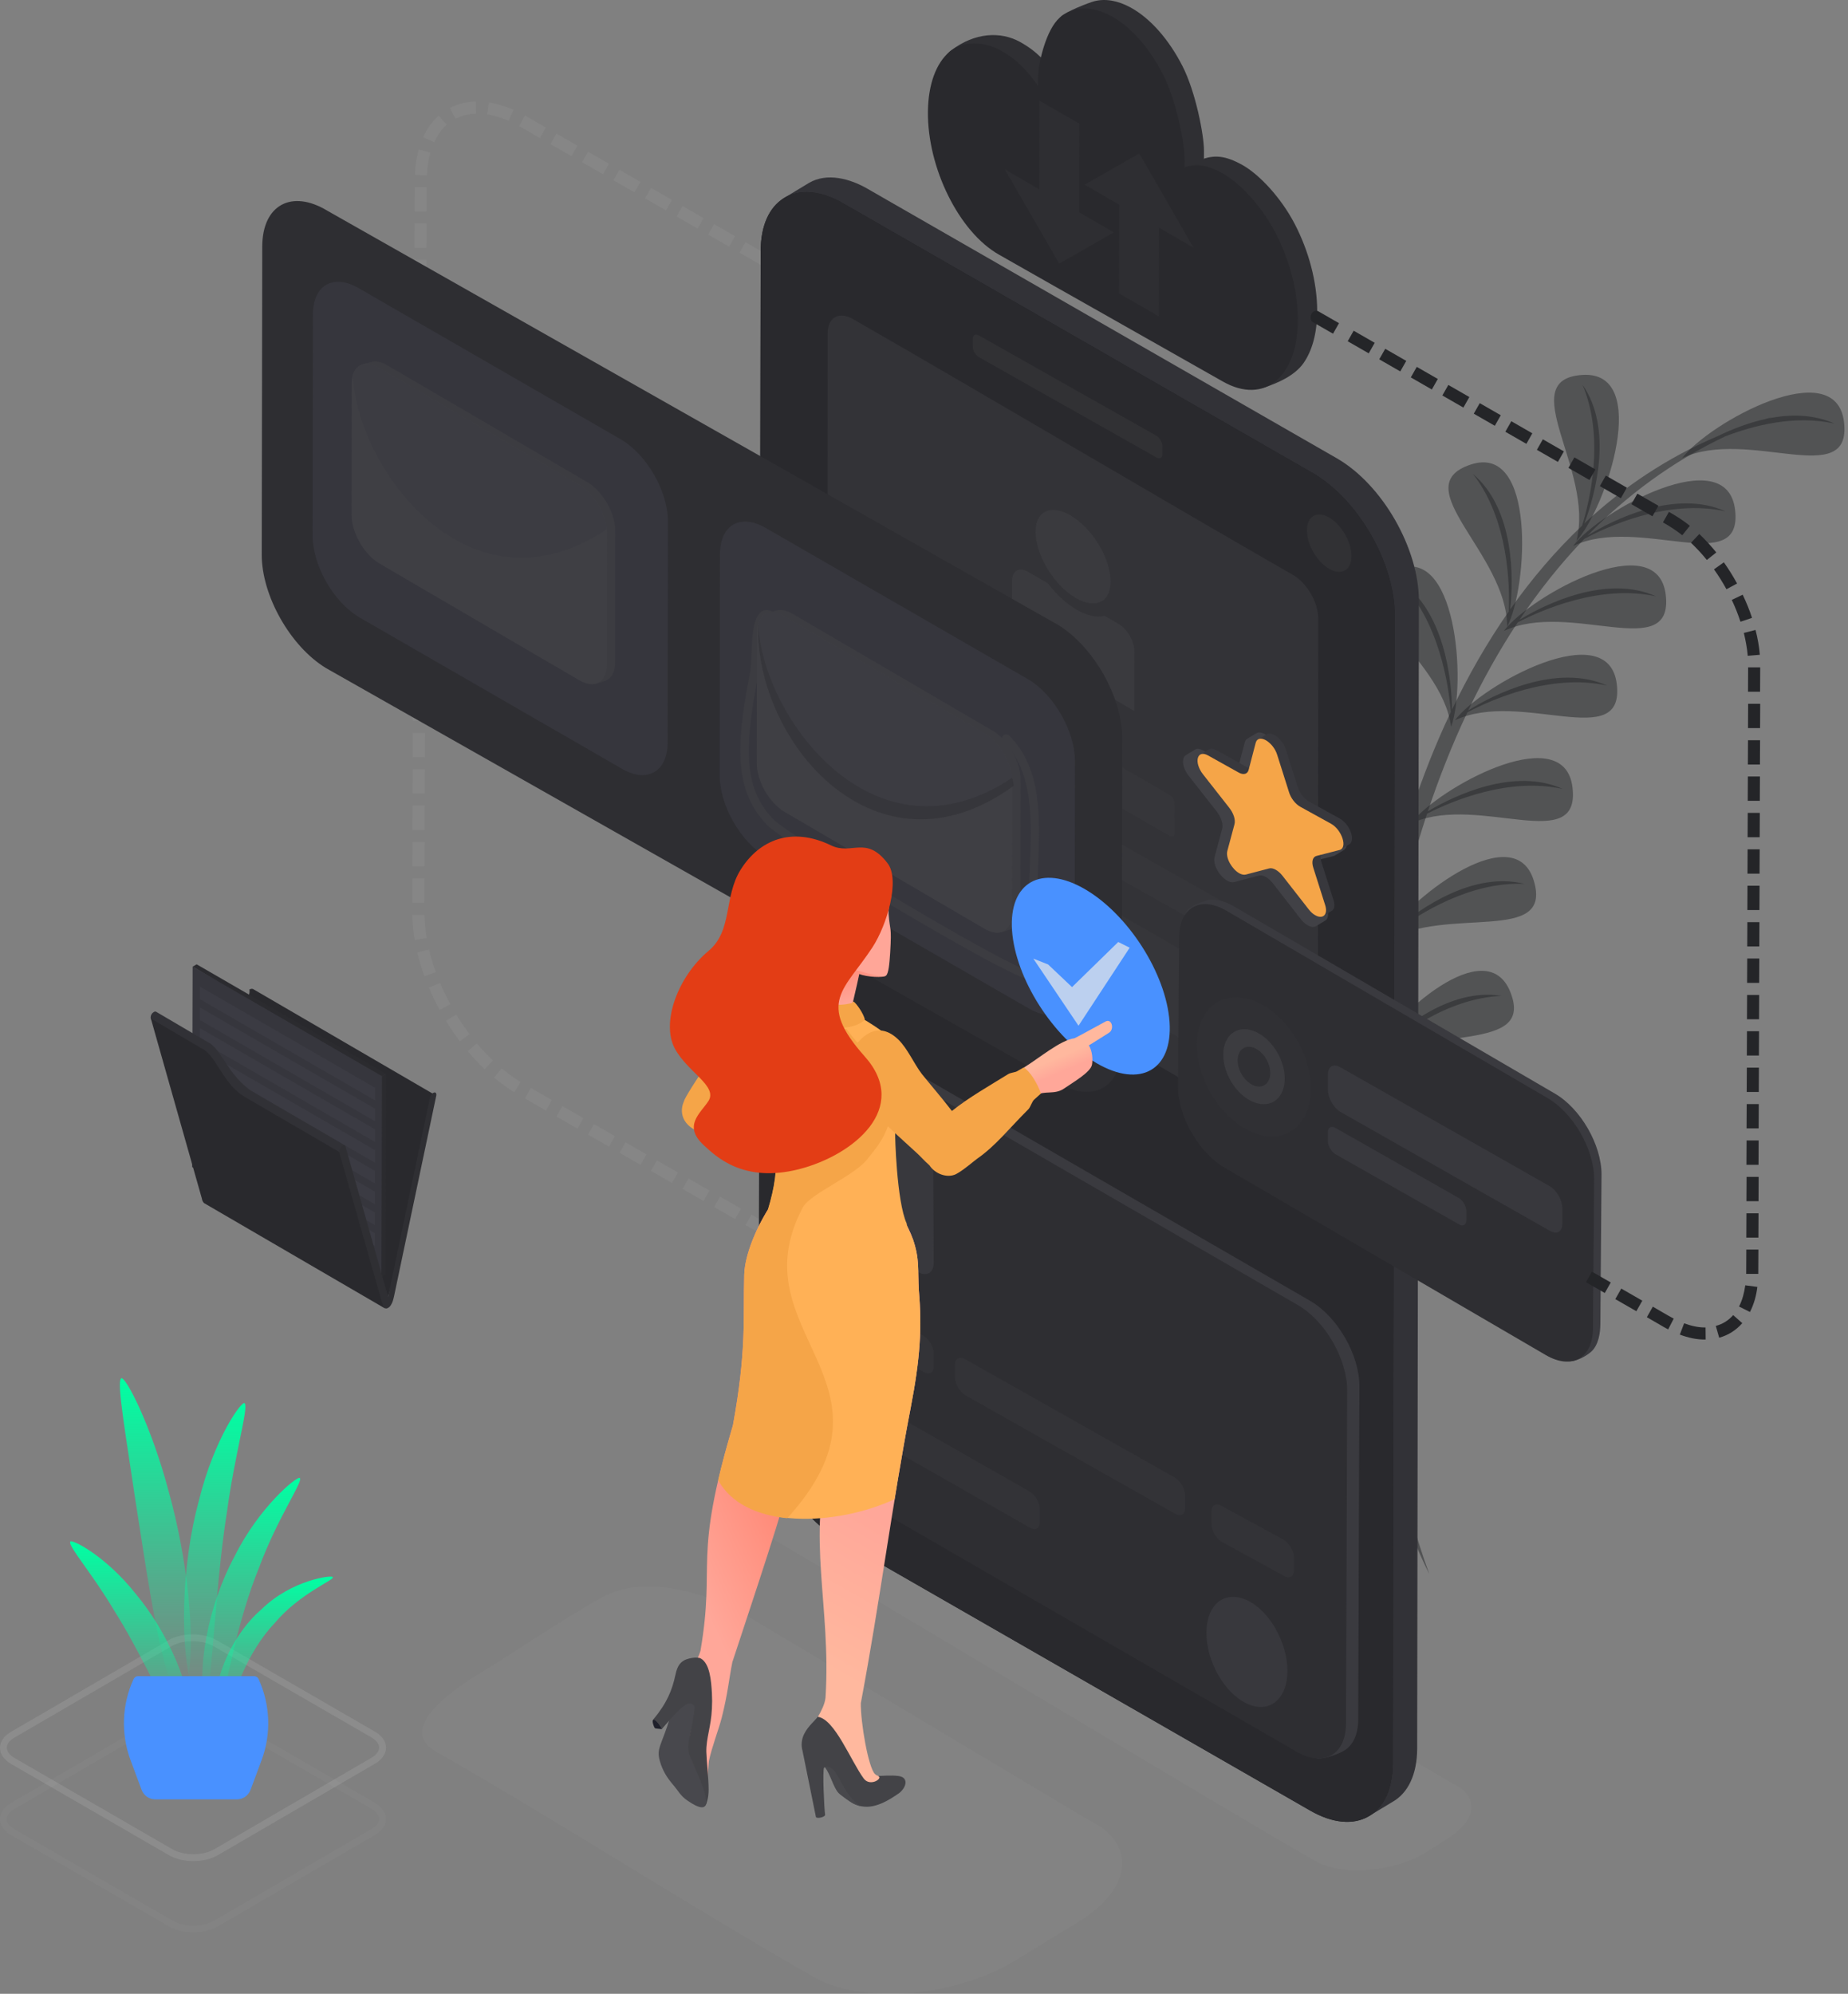 <svg width="521" height="562" viewBox="0 0 521 562" fill="none" xmlns="http://www.w3.org/2000/svg">
<rect x="0" y="0" width="521" height="562" fill="#808080" stroke="none"/>
<path opacity="0.5" fill-rule="evenodd" clip-rule="evenodd" d="M423.967 177.853C431.727 167.7 467.308 148.273 469.614 167.663C471.921 187.09 442.599 169.093 423.967 177.853ZM386.043 302.954C386.08 302.111 386.007 301.158 385.897 300.132C402.113 288.586 432.826 297.163 425.797 279.606C419.025 262.708 393.145 285.837 385.677 298.666C383.371 283.454 369.461 253.984 356.832 266.337C343.507 279.386 374.036 284.004 384.652 300.572C384.542 300.828 384.432 301.085 384.323 301.305C384.506 301.158 384.689 301.012 384.835 300.865C385.311 301.562 385.714 302.258 386.043 302.954ZM390.619 268.279C390.326 267.51 389.96 266.74 389.594 265.97C389.447 266.044 389.338 266.154 389.191 266.227C389.265 266.044 389.374 265.897 389.484 265.714C380.333 248.34 350.389 241.009 364.812 229.206C378.429 218.063 389.667 248.413 390.692 263.808C399.148 251.712 427.152 230.782 432.423 248.266C437.877 266.41 407.934 255.084 390.765 265.237C390.765 266.373 390.729 267.4 390.619 268.279ZM398.013 234.557C398.269 233.751 398.453 232.798 398.636 231.735C417.305 224.001 445.601 241.045 443.331 221.985C441.135 203.365 408.3 220.482 398.782 230.892C400.722 215.827 394.938 182.875 379.381 191.635C362.323 201.202 394.096 214.324 398.013 234.557ZM474.227 129.14C481.987 118.986 517.568 99.56 519.874 118.95C522.181 138.34 492.859 120.379 474.227 129.14ZM444.43 152.488C452.995 142.995 465.588 104.435 446.114 105.681C426.639 106.964 449.628 132.549 444.43 152.488ZM424.919 176.644C430.775 165.281 433.045 124.741 414.559 130.972C396.073 137.167 424.845 156.007 424.919 176.644ZM409.105 204.867C406.433 184.414 375.537 169.349 393.108 160.846C410.679 152.342 413.498 192.845 409.105 204.867ZM410.166 203.035C428.799 194.274 458.12 212.235 455.814 192.845C453.508 173.455 417.927 192.845 410.166 203.035ZM443.514 153.881C462.147 145.121 491.468 163.082 489.162 143.691C486.856 124.301 451.275 143.728 443.514 153.881Z" fill="#242629"/>
<path opacity="0.5" fill-rule="evenodd" clip-rule="evenodd" d="M385.308 284.114C386.297 276.893 387.505 269.635 388.969 262.451C386.223 254.68 379.378 239.322 366.42 231.368C379.964 236.207 386.626 252.554 389.188 261.425C391.421 250.685 394.203 240.055 397.571 229.682C396.4 222.058 392.52 204.574 380.549 194.018C393.618 201.458 397.095 219.932 397.864 228.729C401.049 219.089 404.746 209.669 409.029 200.689C408.443 193.431 405.844 174.957 394.203 163.338C407.272 171.878 409.285 191.672 409.358 200.029C414.007 190.279 419.352 180.969 425.355 172.355C425.684 164.987 425.318 146.514 415.288 133.611C427.112 143.654 426.709 163.411 425.758 171.768C431.798 163.191 438.57 155.237 446.037 148.163C448.27 140.905 452.443 123.275 446.147 108.43C454.823 120.929 449.771 139.439 446.66 147.54C457.605 137.313 470.124 128.919 484.327 122.908C488.098 121.075 492.783 119.206 497.725 118.106C498.347 117.923 499.006 117.74 499.665 117.557C499.336 117.667 498.97 117.813 498.64 117.923C504.753 116.714 511.269 116.75 517.163 119.389C506.071 116.933 494.54 119.866 486.34 123.018C471.259 130.202 458.447 139.806 447.538 150.985C454.676 146.55 472.32 137.753 486.45 144.131C470.087 140.502 452.773 148.603 446.66 151.902C439.851 158.976 433.774 166.673 428.393 174.701C435.788 170.192 453.029 161.835 466.903 168.103C451.199 164.621 434.616 171.952 427.881 175.434C422.61 183.424 417.961 191.782 413.934 200.249C420.926 195.85 438.789 186.797 453.102 193.248C437.069 189.692 420.12 197.39 413.678 200.799C409.322 210.035 405.625 219.456 402.55 228.692C410.2 224.111 427.002 216.23 440.583 222.388C425.428 219.016 409.468 225.723 402.33 229.352C398.633 240.532 395.777 251.528 393.654 261.791C400.5 255.927 415.508 245.517 429.784 249.146C414.41 248.449 399.987 257.649 393.508 262.524C391.897 270.222 390.689 277.516 389.811 284.187C389.262 288.219 388.786 292.324 388.383 296.54C394.643 290.088 408.736 278.322 423.305 280.705C407.894 281.401 394.313 291.848 388.31 297.273C383.844 343.897 387.431 401.298 402.952 443.67C380.659 398.988 380.33 335.173 383.771 297.236C380.33 289.722 372.167 275.06 358.586 268.316C372.46 271.908 380.55 287.523 383.881 296.136C384.357 291.738 384.832 287.706 385.308 284.114Z" fill="#242629"/>
<path opacity="0.05" fill-rule="evenodd" clip-rule="evenodd" d="M227.963 355.556L229.647 352.587L235.577 355.996L233.893 358.965L227.963 355.556ZM230.745 80.062L227.963 78.45L226.279 81.418L229.061 83.031L230.745 80.062ZM224.998 76.763L223.314 79.732L217.384 76.323L219.068 73.355L224.998 76.763ZM216.103 71.668L214.419 74.637L208.489 71.229L210.173 68.26L216.103 71.668ZM207.244 66.573L205.561 69.543L199.63 66.134L201.314 63.165L207.244 66.573ZM198.349 61.478L196.665 64.448L190.735 61.039L192.419 58.07L198.349 61.478ZM189.454 56.347L187.77 59.316L181.84 55.907L183.524 52.938L189.454 56.347ZM180.559 51.252L178.875 54.221L172.945 50.812L174.629 47.843L180.559 51.252ZM171.7 46.157L170.016 49.126L164.086 45.717L165.77 42.748L171.7 46.157ZM162.805 41.062L161.121 44.031L155.191 40.622L156.875 37.653L162.805 41.062ZM153.91 35.967L152.226 38.936C150.249 37.8 148.309 36.664 146.332 35.527L148.016 32.558C148.126 32.632 148.272 32.705 148.419 32.778L153.91 35.967ZM144.795 30.945C142.489 29.956 140.329 29.259 137.84 28.856L137.327 32.228C139.487 32.558 141.39 33.218 143.404 34.061L144.795 30.945ZM134.142 28.6C131.617 28.636 129.091 29.259 126.821 30.432L128.395 33.475C130.226 32.558 132.202 32.082 134.216 32.045L134.142 28.6ZM123.673 32.595C121.806 34.208 120.305 36.444 119.28 38.679L122.392 40.109C123.234 38.313 124.405 36.48 125.943 35.161L123.673 32.595ZM118.036 42.125C117.706 43.481 117.413 44.691 117.23 46.084C117.084 47.147 117.011 48.21 116.974 49.273L120.379 49.419V49.199C120.488 47.11 120.745 45.057 121.33 43.041L118.036 42.125ZM116.901 52.755H120.305L120.269 59.609H116.864L116.901 52.755ZM116.864 62.981H120.269L120.232 69.836H116.828L116.864 62.981ZM116.828 73.245H120.232L120.196 80.099H116.791L116.828 73.245ZM116.791 83.508H120.196L120.159 90.362H116.755L116.791 83.508ZM116.791 93.771H120.196L120.159 100.625H116.755L116.791 93.771ZM116.755 104.034H120.159L120.122 110.889H116.718L116.755 104.034ZM116.718 114.261H120.122L120.086 121.115H116.681L116.718 114.261ZM116.681 124.524H120.086L120.049 131.378H116.645L116.681 124.524ZM116.645 134.787H120.049L120.013 141.642H116.608L116.645 134.787ZM116.608 145.05H120.013L119.976 151.905H116.572L116.608 145.05ZM116.572 155.314H119.976L119.939 162.168H116.535L116.572 155.314ZM116.535 165.54H119.939L119.903 172.395H116.498L116.535 165.54ZM116.498 175.803H119.903L119.866 182.658H116.462L116.498 175.803ZM116.462 186.067H119.866L119.829 192.921H116.425L116.462 186.067ZM116.425 196.33H119.829L119.793 203.184H116.389L116.425 196.33ZM116.389 206.593H119.793L119.756 213.447H116.352L116.389 206.593ZM116.352 216.82H119.756L119.72 223.674H116.315L116.352 216.82ZM116.315 227.083H119.72L119.683 233.937H116.279L116.315 227.083ZM116.315 237.346H119.72L119.683 244.2H116.279L116.315 237.346ZM116.279 247.609H119.683L119.646 254.464H116.242L116.279 247.609ZM116.242 257.909C116.279 260.255 116.535 262.637 116.938 264.983L120.305 264.397C119.939 262.271 119.72 259.998 119.683 257.872L116.242 257.909ZM117.633 268.429C118.182 270.701 118.841 272.974 119.646 275.173L122.868 274C122.099 271.911 121.477 269.785 120.964 267.659L117.633 268.429ZM120.928 278.399C121.806 280.561 122.868 282.651 123.966 284.703L126.968 283.054C125.906 281.111 124.918 279.095 124.076 277.043L120.928 278.399ZM125.723 287.746C126.931 289.725 128.249 291.704 129.64 293.537L132.349 291.484C131.031 289.652 129.786 287.892 128.615 285.986L125.723 287.746ZM131.836 296.286C133.337 298.082 134.948 299.805 136.632 301.418L138.974 298.925C137.364 297.386 135.863 295.773 134.435 294.087L131.836 296.286ZM139.267 303.764C141.098 305.266 143.001 306.659 145.014 307.906L146.771 304.973C144.905 303.837 143.147 302.554 141.427 301.124L139.267 303.764ZM147.979 309.628L149.663 306.659L155.594 310.068L153.91 313.037L147.979 309.628ZM156.875 314.723L158.559 311.754L164.489 315.163L162.805 318.132L156.875 314.723ZM165.77 319.818L167.454 316.849L173.384 320.258L171.7 323.227L165.77 319.818ZM174.665 324.95L176.349 321.981L182.279 325.39L180.595 328.359L174.665 324.95ZM183.524 330.045L185.208 327.076L191.138 330.485L189.454 333.454L183.524 330.045ZM192.419 335.14L194.103 332.171L200.033 335.58L198.349 338.549L192.419 335.14ZM201.314 340.235L202.998 337.266L208.928 340.674L207.244 343.643L201.314 340.235ZM210.173 345.33L211.857 342.361L217.787 345.769L216.103 348.738L210.173 345.33ZM219.068 350.461L220.752 347.492L226.682 350.901L224.998 353.87L219.068 350.461Z" fill="white"/>
<path opacity="0.03" fill-rule="evenodd" clip-rule="evenodd" d="M409.688 502.833L249.505 408.461C243.578 405.646 234.843 403.031 228.994 406.691L214.06 416.064C211.058 417.955 201.192 424.23 207.782 427.931C227.201 438.833 351.276 513.614 371.007 524.677C374.75 526.768 380.209 527.533 385.902 527.05C391.595 526.567 397.522 524.958 402.045 522.102L408.011 518.321C412.222 515.626 414.562 512.729 414.796 509.913C415.03 507.097 413.353 504.523 409.688 502.833Z" fill="white"/>
<path fill-rule="evenodd" clip-rule="evenodd" d="M399.538 492.936C399.502 500.267 396.903 505.398 392.73 507.817L386.104 511.813C363.408 502.136 371.828 387.005 370.437 354.272L377.392 182.51C371.535 172.247 348.986 163.303 354.257 142.374L287.744 111.218C284.779 109.202 207.211 64.227 221.121 55.76C223.464 54.367 225.77 52.937 228.04 51.581C233.165 48.539 239.754 50.408 244.549 53.194L376.879 129.178C389.874 136.656 400.051 154.8 400.014 169.315L399.538 492.936Z" fill="#323237"/>
<path fill-rule="evenodd" clip-rule="evenodd" d="M214.455 70.642C214.492 63.458 216.945 58.363 220.971 55.87C225.218 53.268 231.148 53.524 237.737 57.336L370.067 133.321C382.879 140.725 393.239 158.722 393.202 173.457L392.653 497.078C392.616 511.813 382.184 517.751 369.372 510.347L237.041 434.363C224.229 426.959 213.87 408.961 213.906 394.226L214.455 70.642Z" fill="#202124"/>
<path fill-rule="evenodd" clip-rule="evenodd" d="M214.455 70.642C214.492 63.458 216.945 58.363 220.971 55.87C225.218 53.268 231.148 53.524 237.737 57.336L370.067 133.321C382.879 140.725 393.239 158.722 393.202 173.457L392.653 497.078C392.616 511.813 382.184 517.751 369.372 510.347L237.041 434.363C224.229 426.959 213.87 408.961 213.906 394.226L214.455 70.642Z" fill="#29292D"/>
<path fill-rule="evenodd" clip-rule="evenodd" d="M374.717 160.334C378.195 162.35 381.013 160.737 381.013 156.742C381.013 152.747 378.231 147.908 374.753 145.892C371.276 143.876 368.457 145.489 368.457 149.484C368.421 153.48 371.239 158.318 374.717 160.334Z" fill="#313134"/>
<path fill-rule="evenodd" clip-rule="evenodd" d="M274.234 95.493C274.234 94.394 275.003 93.99 275.955 94.54C289.719 102.311 312.231 115.03 325.995 122.801C326.947 123.351 327.715 124.707 327.715 125.806V127.969C327.715 129.069 326.947 129.472 325.995 128.922C312.231 121.151 289.719 108.432 275.955 100.662C275.003 100.112 274.234 98.756 274.234 97.656V95.493Z" fill="#313134"/>
<path fill-rule="evenodd" clip-rule="evenodd" d="M233.347 93.953C233.347 89.445 236.531 87.649 240.448 89.921C281.849 113.71 323.178 138.305 364.579 162.094C368.496 164.366 371.644 169.828 371.644 174.336L371.534 318.278C371.534 322.786 368.349 324.582 364.432 322.31C323.031 298.521 281.703 273.926 240.338 250.137C236.422 247.865 233.273 242.403 233.273 237.895L233.347 93.953Z" fill="#333337"/>
<path opacity="0.5" fill-rule="evenodd" clip-rule="evenodd" d="M285.327 163.743C285.327 162.35 285.803 161.36 286.572 160.884C287.377 160.371 288.549 160.444 289.793 161.177L295.357 164.366C297.737 167.482 300.555 170.157 303.557 171.88C306.595 173.64 309.304 174.153 311.427 173.603L315.344 175.876C317.833 177.305 319.81 180.787 319.81 183.61L319.773 200.397C308.279 193.69 296.785 186.945 285.254 180.237L285.327 163.743ZM303.337 168.581C309.158 171.954 313.55 169.461 313.074 163.01C312.635 156.559 307.547 148.605 301.727 145.233C295.906 141.86 291.514 144.353 291.99 150.804C292.429 157.255 297.517 165.209 303.337 168.581Z" fill="#424247"/>
<path opacity="0.2" fill-rule="evenodd" clip-rule="evenodd" d="M273.98 193.543C273.98 192.7 274.603 192.333 275.335 192.773C293.491 203.183 311.611 213.629 329.768 224.039C330.5 224.479 331.122 225.506 331.122 226.385L331.159 234.852C331.159 235.695 330.537 236.062 329.804 235.622C311.648 225.212 293.528 214.766 275.371 204.356C274.639 203.916 274.017 202.89 274.017 202.01L273.98 193.543Z" fill="#424247"/>
<path opacity="0.2" fill-rule="evenodd" clip-rule="evenodd" d="M267.645 233.57C267.645 231.701 268.962 230.967 270.573 231.884C291.878 244.126 313.182 256.332 334.487 268.575C336.097 269.528 337.415 271.764 337.415 273.633L337.488 292.034C337.488 293.903 336.171 294.636 334.56 293.72C313.255 281.477 291.951 269.271 270.646 257.029C269.035 256.076 267.718 253.84 267.718 251.97L267.645 233.57Z" fill="#424247"/>
<path opacity="0.2" fill-rule="evenodd" clip-rule="evenodd" d="M241.219 196.951C241.219 196.218 241.731 195.925 242.39 196.292C258.094 205.309 347.046 255.342 362.75 264.359C363.409 264.725 363.922 265.642 363.922 266.375L363.958 273.705C363.958 274.439 363.446 274.732 362.787 274.365C347.083 265.348 258.131 215.315 242.427 206.298C241.768 205.932 241.255 205.015 241.255 204.282L241.219 196.951Z" fill="#424247"/>
<path fill-rule="evenodd" clip-rule="evenodd" d="M224.486 298.925C224.486 296.433 222.546 294.38 223.388 292.767C224.339 291.044 228.183 289.945 229.867 289.432C232.21 288.662 235.175 289.138 238.396 290.971L369.409 366.699C377.059 371.134 383.246 381.874 383.246 390.671L382.916 484.616C382.916 488.941 381.415 491.983 378.963 493.449C377.462 494.366 373.289 495.979 371.239 495.649C369.811 495.392 370.617 493.486 369.006 492.57L237.993 416.842C230.343 412.407 224.156 401.667 224.156 392.87L224.486 298.925Z" fill="#3A3A3F"/>
<path fill-rule="evenodd" clip-rule="evenodd" d="M221.044 300.135C221.081 291.338 227.304 287.782 234.954 292.181L365.967 367.909C373.618 372.344 379.804 383.084 379.804 391.881L379.475 485.826C379.438 494.623 373.215 498.178 365.564 493.78L234.552 418.052C226.901 413.617 220.715 402.877 220.715 394.08L221.044 300.135Z" fill="#2E2E32"/>
<path fill-rule="evenodd" clip-rule="evenodd" d="M229.027 308.566C229.027 305.744 231.041 304.607 233.457 306.037L258.678 320.515C261.131 321.945 263.107 325.354 263.107 328.176L263.217 355.997C263.217 358.819 261.204 359.955 258.788 358.526L233.566 344.047C231.114 342.618 229.137 339.209 229.137 336.387L229.027 308.566Z" fill="#38383D"/>
<path opacity="0.5" fill-rule="evenodd" clip-rule="evenodd" d="M341.547 426.042C341.547 424.246 342.828 423.513 344.402 424.466L361.936 434.033C363.51 434.986 364.792 437.185 364.792 439.018V442.61C364.792 444.406 363.51 445.139 361.936 444.186L344.402 434.583C342.828 433.63 341.547 431.43 341.547 429.598V426.042Z" fill="#38383D"/>
<path opacity="0.5" fill-rule="evenodd" clip-rule="evenodd" d="M229.027 388.729C229.027 386.933 230.308 386.2 231.883 387.153L290.306 420.435C291.88 421.388 293.161 423.587 293.161 425.42V429.012C293.161 430.808 291.88 431.541 290.306 430.588L231.883 397.306C230.308 396.353 229.027 394.154 229.027 392.321V388.729Z" fill="#38383D"/>
<path opacity="0.5" fill-rule="evenodd" clip-rule="evenodd" d="M229.027 361.862C229.027 360.066 230.308 359.332 231.883 360.286L260.398 376.56C261.973 377.513 263.254 379.712 263.254 381.545V385.137C263.254 386.933 261.973 387.666 260.398 386.713L231.883 370.439C230.308 369.486 229.027 367.286 229.027 365.454V361.862Z" fill="#38383D"/>
<path opacity="0.5" fill-rule="evenodd" clip-rule="evenodd" d="M269.254 384.697C269.254 382.901 270.535 382.167 272.109 383.12L331.264 416.513C332.838 417.466 334.119 419.665 334.119 421.498V425.09C334.119 426.886 332.838 427.619 331.264 426.666L272.109 393.274C270.535 392.321 269.254 390.121 269.254 388.289V384.697Z" fill="#38383D"/>
<path fill-rule="evenodd" clip-rule="evenodd" d="M350.262 479.521C344.003 475.709 339.5 466.399 340.196 458.701C340.891 451.041 346.529 447.925 352.825 451.737C359.084 455.549 363.587 464.896 362.892 472.557C362.159 480.217 356.522 483.333 350.262 479.521Z" fill="#38383D"/>
<path fill-rule="evenodd" clip-rule="evenodd" d="M334.522 262.969C334.522 260.037 333.497 258.241 334.741 256.628C335.547 255.601 338.329 254.392 339.5 253.989C341.77 253.219 344.662 253.622 347.773 255.418L438.336 308.237C445.621 312.452 451.514 322.679 451.514 331.073L451.185 373.188C451.185 375.791 450.636 379.126 448.659 380.959C447.231 382.242 444.742 383.562 442.912 383.708C441.008 383.855 440.276 382.095 437.97 380.776L347.407 327.957C340.123 323.742 334.229 313.515 334.229 305.121L334.522 262.969Z" fill="#3A3A3F"/>
<path fill-rule="evenodd" clip-rule="evenodd" d="M332.435 264.215C332.472 255.821 338.402 252.449 345.686 256.664L436.249 309.483C443.534 313.698 449.427 323.925 449.427 332.319L449.098 374.435C449.061 382.828 443.131 386.201 435.847 381.985L345.284 329.167C337.999 324.951 332.105 314.725 332.105 306.331L332.435 264.215Z" fill="#2E2E32"/>
<path opacity="0.2" fill-rule="evenodd" clip-rule="evenodd" d="M351.874 281.553C360.696 283.898 368.602 294.345 369.518 304.938C370.433 315.495 364.027 322.202 355.168 319.856C346.346 317.511 338.439 307.064 337.524 296.471C336.609 285.878 343.051 279.207 351.874 281.553Z" fill="#38383D"/>
<path fill-rule="evenodd" clip-rule="evenodd" d="M352.641 290.35C357.4 291.596 361.646 297.241 362.159 302.959C362.635 308.677 359.194 312.269 354.435 310.986C349.676 309.74 345.43 304.095 344.917 298.377C344.405 292.695 347.882 289.103 352.641 290.35ZM353.044 295.188C350.518 294.528 348.688 296.434 348.944 299.44C349.2 302.482 351.47 305.451 353.996 306.148C356.521 306.807 358.352 304.901 358.095 301.896C357.839 298.853 355.57 295.884 353.044 295.188Z" fill="#3C3C40"/>
<path fill-rule="evenodd" clip-rule="evenodd" d="M374.383 302.813C374.383 300.577 375.957 299.697 377.934 300.87L436.942 334.372C438.883 335.545 440.456 338.294 440.456 340.53V344.965C440.456 347.201 438.882 348.081 436.906 346.908L377.897 313.406C375.957 312.233 374.383 309.484 374.383 307.248V302.813Z" fill="#38383D"/>
<path fill-rule="evenodd" clip-rule="evenodd" d="M374.383 319.086C374.383 317.766 375.335 317.253 376.469 317.913L411.318 337.706C412.453 338.403 413.405 340.016 413.405 341.335V343.938C413.405 345.257 412.453 345.77 411.318 345.111L376.469 325.317C375.335 324.621 374.383 323.008 374.383 321.688V319.086Z" fill="#38383D"/>
<path fill-rule="evenodd" clip-rule="evenodd" d="M73.936 69.397C74.009 57.777 82.209 53.306 92.275 59.39L298.22 176.097C308.286 182.182 316.413 196.514 316.376 208.133L316.267 295.041C316.193 306.66 307.994 311.132 297.89 305.047L91.946 188.34C81.879 182.255 73.753 167.887 73.789 156.304L73.936 69.397Z" fill="#2E2E32"/>
<path fill-rule="evenodd" clip-rule="evenodd" d="M202.972 156.157C203.008 147.837 208.902 144.611 216.15 148.973L290.021 191.565C297.232 195.927 303.089 206.227 303.052 214.547L302.979 276.933C302.943 285.254 297.012 288.479 289.801 284.117L215.93 241.525C208.682 237.163 202.862 226.863 202.899 218.543L202.972 156.157Z" fill="#36363D"/>
<path fill-rule="evenodd" clip-rule="evenodd" d="M88.214 88.567C88.251 80.247 94.144 77.021 101.392 81.383L175.263 123.975C182.474 128.337 188.331 138.637 188.295 146.958L188.221 209.343C188.185 217.664 182.255 220.889 175.043 216.527L101.173 173.935C93.925 169.573 88.104 159.273 88.141 150.953L88.214 88.567Z" fill="#36363D"/>
<path fill-rule="evenodd" clip-rule="evenodd" d="M101.535 107.335C101.535 105.502 99.997 104.732 100.656 103.706C101.388 102.57 103.768 102.35 104.354 102.13C105.708 101.653 107.465 101.91 109.332 103.046L165.742 135.998C170.024 138.601 173.502 144.722 173.465 149.67L173.429 186.728C173.429 189.147 172.587 190.833 171.196 191.64C170.464 192.08 167.718 192.959 166.73 192.849C165.815 192.739 166.657 191.64 165.595 191.017L109.185 158.064C104.903 155.462 101.425 149.341 101.462 144.392L101.535 107.335Z" fill="#3C3C41"/>
<path fill-rule="evenodd" clip-rule="evenodd" d="M99.154 108.031C99.191 103.082 102.668 101.176 106.988 103.742L163.397 136.694C167.68 139.297 171.158 145.418 171.121 150.366L171.085 187.424C171.048 192.372 167.534 194.278 163.251 191.712L106.841 158.76C102.558 156.158 99.081 150.036 99.118 145.088L99.154 108.031Z" fill="#3F3F44"/>
<path fill-rule="evenodd" clip-rule="evenodd" d="M99.449 105.759C100.401 102.57 103.403 101.617 106.953 103.743L163.363 136.695C167.316 139.078 170.574 144.466 171.05 149.194C132.468 175.035 100.73 132.443 99.449 105.759Z" fill="#3C3C42"/>
<path fill-rule="evenodd" clip-rule="evenodd" d="M217.683 172.321C218.269 172.578 218.525 173.238 218.306 173.824C218.049 174.41 217.391 174.667 216.805 174.447C216.183 174.191 215.743 174.557 215.451 175.254C214.609 177.196 214.462 180.935 214.279 184.344C214.169 186.653 214.059 188.779 213.767 190.282C211.643 201.095 210.692 209.159 211.277 215.61C211.863 221.914 213.95 226.643 217.94 230.858C220.319 233.387 238.073 244.604 255.607 254.977C271.201 264.214 286.502 272.754 290.566 273.89C292.945 274.55 294.995 274.697 296.313 274.367C296.789 274.257 297.118 274.074 297.301 273.817C297.448 273.634 297.484 273.377 297.374 273.011C297.155 272.094 296.349 270.811 294.702 269.162C289.541 263.957 289.943 254.354 290.346 243.76C290.859 231.298 291.444 217.443 282.842 208.976C282.403 208.536 282.366 207.803 282.842 207.326C283.281 206.886 284.013 206.85 284.489 207.326C293.824 216.526 293.201 230.931 292.689 243.87C292.286 253.95 291.884 263.077 296.349 267.549C298.29 269.528 299.315 271.178 299.607 272.534C299.827 273.597 299.644 274.513 299.132 275.21C298.619 275.87 297.85 276.346 296.899 276.603C295.178 277.079 292.689 276.896 289.907 276.126C285.624 274.917 270.103 266.303 254.362 256.993C236.682 246.51 218.708 235.147 216.183 232.471C211.827 227.852 209.557 222.684 208.898 215.83C208.276 209.122 209.228 200.838 211.424 189.842C211.68 188.486 211.79 186.433 211.863 184.27C212.009 180.678 212.193 176.72 213.218 174.374C214.133 172.321 215.487 171.405 217.683 172.321Z" fill="#3C3C41"/>
<path fill-rule="evenodd" clip-rule="evenodd" d="M215.785 177.38C215.785 175.547 214.247 174.777 214.906 173.751C215.638 172.615 218.018 172.395 218.604 172.175C219.958 171.698 221.715 171.955 223.582 173.091L279.992 206.043C284.274 208.646 287.752 214.767 287.715 219.715L287.679 256.773C287.679 259.192 286.837 260.878 285.446 261.685C284.714 262.124 281.968 263.004 280.98 262.894C280.065 262.784 280.907 261.685 279.845 261.061L223.435 228.109C219.153 225.507 215.675 219.386 215.712 214.437L215.785 177.38Z" fill="#3C3C41"/>
<path fill-rule="evenodd" clip-rule="evenodd" d="M213.404 178.075C213.441 173.127 216.918 171.221 221.238 173.787L277.647 206.739C281.93 209.342 285.408 215.463 285.371 220.411L285.335 257.469C285.298 262.417 281.784 264.323 277.501 261.757L221.091 228.805C216.808 226.203 213.331 220.081 213.367 215.133L213.404 178.075Z" fill="#3F3F44"/>
<path opacity="0.5" fill-rule="evenodd" clip-rule="evenodd" d="M213.735 176.317C214.687 172.615 217.689 171.515 221.24 174.008L277.649 212.165C281.603 214.914 285.3 216.05 285.776 221.512C247.157 249.589 212.967 209.233 213.735 176.317Z" fill="#2E2E32"/>
<path fill-rule="evenodd" clip-rule="evenodd" d="M213.734 175.804C214.686 172.615 217.688 171.662 221.239 173.788L277.648 206.74C281.602 209.123 284.86 214.511 285.336 219.239C246.753 245.08 214.979 202.488 213.734 175.804Z" fill="#3C3C42"/>
<path fill-rule="evenodd" clip-rule="evenodd" d="M309.225 299.718C296.962 292.607 286.273 275.856 285.322 262.294C284.37 248.732 293.558 243.491 305.821 250.602C318.084 257.712 328.773 274.463 329.725 288.026C330.676 301.588 321.488 306.829 309.225 299.718Z" fill="#4991FF"/>
<path fill-rule="evenodd" clip-rule="evenodd" d="M315.264 265.52L318.486 267.132L304.063 289.125L291.324 270.211L295.497 271.861L302.233 278.239L315.264 265.52Z" fill="#BCD0EF"/>
<path opacity="0.03" fill-rule="evenodd" clip-rule="evenodd" d="M306.971 513.058L207.321 453.518C196.464 448.297 180.89 444.16 169.839 450.196C159.758 455.688 143.15 466.945 135.782 471.353C130.225 474.676 110.838 486.883 122.922 493.732C158.401 514.008 193.492 536.725 229.552 557.34C236.337 561.205 246.354 562.63 256.823 561.748C267.227 560.866 277.955 557.679 286.356 552.525C292.366 548.864 298.247 545.269 303.998 541.743C311.818 536.996 315.954 531.3 316.341 526.078C316.729 520.925 313.627 516.246 306.971 513.058Z" fill="white"/>
<path fill-rule="evenodd" clip-rule="evenodd" d="M197.484 465.318C197.202 466.246 196.839 467.093 196.436 467.86C195.711 468.667 194.784 469.151 194.341 470.079C192.003 475.042 191.52 479.803 193.132 505.265L199.096 505.386L199.861 496.387C200.587 492.756 202.642 487.43 203.488 484.121C205.261 477.06 205.463 473.468 206.51 468.303L206.551 468.263C213.079 448.33 219.849 428.679 225.249 408.585L243.866 354.515L244.47 340.029C244.551 337.689 243.302 335.953 242.577 334.138C232.986 336.962 227.626 340.029 217.31 339.666C214.207 344.266 209.976 352.86 209.815 359.397C209.492 372.067 210.5 380.541 206.631 401.725C195.187 440.381 201.836 439.735 197.484 465.318Z" fill="url(#paint0_linear_12388_57476)"/>
<path fill-rule="evenodd" clip-rule="evenodd" d="M186.642 487.389C185.997 487.309 184.748 487.268 184.627 487.107C184.305 486.744 183.741 485.09 184.144 484.767C184.909 484.243 186.441 486.865 186.642 487.389Z" fill="#1F202B"/>
<path fill-rule="evenodd" clip-rule="evenodd" d="M189.949 477.181C190.674 479.44 189.666 481.66 188.941 484C186.443 492.231 184.992 492.716 186.04 496.428C186.765 499.01 188.054 501.109 189.666 502.965C191.278 504.821 191.762 506.152 193.857 507.565C197 509.744 199.781 510.752 199.096 506.395C198.854 504.861 198.411 503.126 198.088 502.359C195.872 497.195 193.293 494.935 194.704 488.519C195.751 483.758 197.403 480.61 195.268 477.382L189.949 477.181Z" fill="#48484D"/>
<path fill-rule="evenodd" clip-rule="evenodd" d="M190.431 472.057C189.504 476.374 188.094 479.965 184.145 484.727C184.628 484.606 185.917 485.897 186.603 487.35C191.761 481.418 194.259 478.513 195.871 481.095C195.71 483.234 194.944 487.108 194.259 490.134C194.058 491.143 193.816 493.322 194.42 494.855C196.435 499.737 200.142 506.839 198.732 509.139C199.216 508.534 199.78 506.799 199.78 504.499C199.78 501.15 199.216 496.59 199.135 493.806C199.054 490.013 200.465 486.744 200.707 481.62C200.787 480.167 200.787 478.755 200.707 477.302C200.505 473.671 200.102 468.829 197.523 467.457C196.596 466.973 194.259 467.336 193.01 467.941C191.317 468.788 190.793 470.402 190.431 472.057Z" fill="#434347"/>
<path fill-rule="evenodd" clip-rule="evenodd" d="M232.742 478.512C232.298 482.346 228.793 486.018 228.349 488.519C227.302 494.572 231.694 491.425 236.61 499.172C238.585 499.172 242.937 506.314 248.861 506.677C250.231 506.758 252.649 503.49 249.949 501.149C248.74 500.463 247.692 500.988 246.725 500.1C244.791 498.405 242.574 485.17 242.695 480.046C248.055 451.639 251.44 424.523 256.759 396.722C259.459 382.76 259.943 374.125 259.056 363.836C258.693 357.945 259.338 355.04 257.404 349.35C256.638 347.131 255.631 345.275 254.583 343.459C245.435 346.284 238.625 349.068 228.269 348.705C225.891 353.305 223.836 359.478 224.682 365.975C226.375 378.645 232.702 387.885 234.112 409.594C227.302 433.481 234.354 452.567 232.742 478.391C232.701 478.432 232.701 478.472 232.742 478.512Z" fill="url(#paint1_linear_12388_57476)"/>
<path fill-rule="evenodd" clip-rule="evenodd" d="M252.205 422.586C253.615 413.992 255.066 405.397 256.758 396.762C259.458 382.801 259.942 374.166 259.055 363.876C258.693 357.985 259.338 355.08 257.403 349.39C257.121 348.624 255.469 345.355 255.63 344.911C252.729 338.536 252.326 319.733 252.366 319.571C253.736 309.605 259.136 306.094 256.235 297.58C254.099 294.635 248.336 289.954 242.332 286.645C233.91 282.005 224.48 279.1 219.403 278.535C208.684 277.324 208.684 294.998 212.391 303.31C219.806 319.894 220.37 328.368 216.542 340.998C213.56 345.799 210.014 353.506 209.893 359.438C209.57 372.108 210.578 380.581 206.709 401.766C204.936 407.778 203.566 412.822 202.559 417.179C210.336 431.383 235.965 430.132 252.205 422.586Z" fill="#FFB156"/>
<path fill-rule="evenodd" clip-rule="evenodd" d="M230.523 483.918C235.318 484.523 239.791 496.225 243.499 501.309C245.312 503.77 249.1 501.228 247.569 500.583C248.375 500.623 251.276 500.3 253.412 500.623C256.434 501.107 255.346 504.134 253.331 505.546C248.778 508.693 244.748 510.469 240.638 508.37C239.953 508.007 239.026 507.362 238.099 506.676C237.454 506.192 236.729 505.667 236.406 505.304C235.077 503.69 234.553 501.107 233.344 498.928C232.941 498.202 232.618 498.041 232.336 498.242C231.853 498.928 232.336 509.46 232.619 511.598C232.498 512.204 230.443 512.688 230.04 512.204L226.252 493.521C225.808 491.988 225.969 490.213 226.735 488.72C227.823 486.5 229.999 484.806 230.523 483.918Z" fill="#434347"/>
<path fill-rule="evenodd" clip-rule="evenodd" d="M243.011 509.177C242.205 509.056 241.399 508.774 240.553 508.37C239.868 508.007 238.941 507.362 238.014 506.676C237.37 506.192 236.644 505.667 236.322 505.304C234.871 503.569 234.186 500.341 232.574 498.121C233.098 497.799 234.509 497.839 235.919 500.139C238.014 504.013 239.465 506.877 242.246 508.774C242.528 508.935 242.769 509.056 243.011 509.177Z" fill="#48484C"/>
<path fill-rule="evenodd" clip-rule="evenodd" d="M209.253 308.475L227.507 312.631C231.175 314.285 228.394 322.073 224.767 322.96L199.259 319.652C192.771 318.28 191.321 314.003 192.731 310.653C192.771 310.573 192.812 310.532 192.812 310.452C193.255 308.394 206.231 289.671 208.125 287.169C210.744 283.659 213.444 281.359 214.572 280.713C216.789 279.382 219.69 279.745 221.624 280.915C224.244 282.529 225.13 285.192 224.123 287.654C222.269 292.133 215.177 300.929 209.253 308.475Z" fill="#F5A548"/>
<path fill-rule="evenodd" clip-rule="evenodd" d="M288.637 300.927C292.989 298.264 298.913 293.18 302.942 292.655C305.481 291.364 309.269 289.226 311.687 287.934C313.46 287.006 314.226 290.073 312.694 291.082C311.203 292.05 307.173 294.552 307.173 294.552C307.093 294.592 307.053 294.592 306.972 294.633C307.939 296.247 308.141 298.547 307.859 300.12C307.456 302.219 302.781 304.922 299.88 306.899C297.301 308.634 294.157 307.343 292.425 308.715C289.483 307.303 288.999 303.792 288.637 300.927Z" fill="url(#paint2_linear_12388_57476)"/>
<path fill-rule="evenodd" clip-rule="evenodd" d="M268.368 313.154C273.244 309.24 279.288 305.851 284.205 302.784C285.011 302.3 286.179 302.3 286.784 301.937C287.549 301.493 288.194 301.13 288.597 300.888C290.33 301.856 292.506 305.407 293.473 308.231C292.828 308.796 292.184 309.402 291.499 310.007C290.975 310.491 290.451 312.145 289.967 312.63C284.487 318.077 280.779 322.919 275.46 326.631C274.694 327.156 271.511 329.94 269.537 330.949C267.119 332.159 263.653 330.949 262.041 328.487C260.631 327.236 259.382 325.824 258.576 325.098C254.949 321.708 245.963 314.001 241.046 307.384C237.419 302.542 238.024 299.879 239.434 297.337C242.739 291.445 247.736 287.693 253.256 293.019C255.876 295.561 257.649 299.798 259.906 302.744C262.485 305.972 265.628 309.563 268.368 313.154Z" fill="#F5A548"/>
<path fill-rule="evenodd" clip-rule="evenodd" d="M219.325 278.534C215.98 278.171 213.683 279.623 212.192 282.085C212.152 282.165 212.071 282.286 212.031 282.407L211.95 282.569L211.829 282.811L211.789 282.892C211.749 283.013 211.668 283.093 211.628 283.214L211.587 283.336L211.467 283.618L211.426 283.699C211.386 283.82 211.346 283.941 211.265 284.062L211.225 284.183L211.104 284.465L211.064 284.546C211.023 284.667 210.983 284.788 210.943 284.95L210.903 285.03L210.822 285.353L210.782 285.434C210.741 285.555 210.701 285.716 210.661 285.878C210.62 285.999 210.58 286.16 210.58 286.281L210.54 286.402C210.5 286.523 210.5 286.644 210.459 286.806V286.846C210.419 286.967 210.419 287.129 210.379 287.29L210.338 287.411L210.298 287.814V287.855L210.258 288.299V288.46L210.217 288.783V288.904L210.177 289.348V289.428L210.137 289.792V289.953L210.097 290.397V290.518V290.921V291.002V291.446V291.607V292.051V292.092C210.097 292.414 210.097 292.778 210.137 293.1V293.181L210.177 293.625V293.746L210.217 294.23V294.271L210.258 294.714V294.835L210.298 295.279V295.4L210.338 295.804V295.844L210.419 296.328V296.409L210.5 296.813V296.893L210.58 297.337V297.418L210.661 297.821V297.902C210.701 298.225 210.782 298.507 210.862 298.79L210.903 298.911L210.983 299.314V299.355L211.104 299.799V299.839C211.185 300.121 211.265 300.444 211.346 300.727L211.386 300.848L211.467 301.171L211.507 301.292L211.628 301.655L211.668 301.735L211.789 302.058L211.829 302.139C211.87 302.26 211.91 302.381 211.99 302.542V302.583L212.111 302.906L212.152 302.986L212.313 303.349C219.728 319.934 220.292 328.407 216.464 341.037C213.482 345.839 209.935 353.546 209.814 359.477C209.492 372.147 210.5 380.621 206.631 401.805C204.858 407.817 203.488 412.861 202.48 417.219C206.067 423.796 213.441 427.064 221.944 427.952C256.922 389.458 207.558 375.658 226.336 340.351C228.472 336.316 241.609 331.191 244.913 326.228C251.965 317.956 254.746 309.806 244.107 296.651C242.334 294.472 241.045 293.342 238.667 290.034C234.799 290.962 227.626 289.671 226.739 288.097C226.457 287.532 227.948 282.73 227.706 282.125C221.098 279.099 223.233 278.978 219.325 278.534Z" fill="#F5A548"/>
<path fill-rule="evenodd" clip-rule="evenodd" d="M222.756 283.376C221.909 286.887 234.764 290.72 239.157 288.783L239.237 287.936C240.366 282.69 241.494 278.211 242.259 274.539C244.315 275.427 249.312 275.669 249.755 274.983C236.215 264.169 220.378 256.139 218.363 261.627C219.693 265.582 223.159 268.406 224.891 270.989C225.335 271.674 225.697 273.087 225.778 274.539C225.375 277.283 224.287 279.987 222.756 283.376Z" fill="url(#paint3_linear_12388_57476)"/>
<path fill-rule="evenodd" clip-rule="evenodd" d="M249.752 275.023C248.583 275.79 240.282 273.046 239.637 273.046C233.19 273.369 226.259 272.844 224.969 270.947C223.236 268.365 219.771 265.54 218.441 261.586C216.305 255.251 216.708 248.109 222.511 243.146C232.545 234.511 248.301 240.846 250.558 250.611C251.485 254.606 250.356 254.969 250.517 257.632C250.88 262.595 251.444 260.698 250.961 268.567C250.759 271.593 250.518 274.539 249.752 275.023Z" fill="#FFA698"/>
<path fill-rule="evenodd" clip-rule="evenodd" d="M224.606 278.695C224.969 281.883 233.955 284.143 239.435 282.892C240.04 282.771 240.402 282.65 240.604 282.287C241.41 282.73 243.586 285.878 243.828 287.451C239.113 292.011 224.203 289.348 222.39 283.981C221.946 282.69 221.543 280.269 224.606 278.695Z" fill="#F5A548"/>
<path fill-rule="evenodd" clip-rule="evenodd" d="M199.742 268.043C191.159 275.225 186.323 288.178 190.232 295.521C193.778 302.179 202.402 306.093 199.742 310.33C197.526 313.8 192.368 317.311 198.533 322.919C201.717 325.825 209.454 333.572 225.21 329.577C240.603 325.663 256.763 312.348 243.787 297.781C230.126 282.448 238.105 279.058 245.963 267.034C250.114 260.658 253.781 248.069 250.275 243.388C244.19 235.359 240.16 241.129 234.317 238.304C223.155 232.897 214.007 236.771 208.769 245.204C204.013 252.83 206.592 262.353 199.742 268.043Z" fill="#E33D15"/>
<path fill-rule="evenodd" clip-rule="evenodd" d="M348.328 216.598L339.213 211.54C338.481 211.137 337.602 210.843 336.907 211.283L334.454 212.786C333.1 213.446 333.136 216.195 335.186 218.761L343.02 228.731C344.265 230.343 344.923 232.323 344.557 233.606L342.434 241.56C341.849 243.759 343.898 247.094 346.022 248.267C346.681 248.634 347.34 248.781 347.962 248.634L354.88 246.801C355.429 246.655 356.125 246.801 356.82 247.168C357.516 247.571 358.248 248.194 358.87 249.001L366.667 259.007C367.326 259.887 368.058 260.473 368.717 260.84C369.632 261.353 370.474 261.39 371.024 261.06L373.623 259.484C374.318 259.044 374.464 258.164 374.391 257.358C374.355 256.991 374.281 256.588 374.172 256.295C374.172 256.258 374.135 256.185 374.135 256.148L370.621 245.042C370.401 244.382 370.255 243.429 370.438 242.696L375.929 241.303C376.112 241.266 376.295 241.157 376.441 241.083L378.894 239.58C379.443 239.25 379.699 238.517 379.663 237.858C379.699 236.758 379.15 235.438 378.564 234.449C377.942 233.422 377.064 232.506 376.002 231.883C376.002 231.883 375.965 231.883 375.965 231.846L366.814 226.788C365.24 225.908 363.959 224.076 363.446 222.426L359.932 211.283V211.247C359.712 210.55 359.383 209.89 358.98 209.267C358.504 208.534 357.882 207.874 357.186 207.325C356.381 206.738 355.137 206.115 354.221 206.665L351.732 208.168C351.366 208.351 351.073 208.717 350.927 209.267L348.95 216.781C348.73 216.781 348.511 216.671 348.328 216.598Z" fill="#414146"/>
<path fill-rule="evenodd" clip-rule="evenodd" d="M351.589 216.268L342.986 211.466C342.291 211.099 341.485 210.806 340.79 211.246L338.301 212.749C338.886 217.184 342.071 217.147 347.159 220.006C347.196 220.043 347.233 220.043 347.269 220.08C347.818 220.373 348.587 220.556 349.136 220.373C349.209 220.336 349.319 220.299 349.392 220.263L353.785 216.524C353.126 216.891 352.248 216.634 351.589 216.268ZM380.141 233.128C380.69 234.045 381.203 235.291 381.166 236.354C381.166 236.977 380.946 237.674 380.434 237.967L378.091 239.396C371.356 237.71 362.9 237.014 358.434 231.113C351.625 222.169 356.055 216.487 354.737 208.423L357.116 206.957C357.958 206.444 359.166 207.031 359.898 207.58C360.557 208.094 361.143 208.717 361.619 209.413C362.021 210 362.314 210.623 362.534 211.283V211.319L365.865 221.839C366.341 223.378 367.585 225.138 369.05 225.944L377.689 230.709C377.689 230.709 377.725 230.709 377.725 230.746C378.714 231.296 379.519 232.175 380.141 233.128ZM375.968 253.802C375.968 253.765 375.932 253.692 375.932 253.655L372.6 243.172C372.271 242.182 372.088 240.606 373.076 239.983L367.878 242.769C366.853 243.392 367.073 244.895 367.402 245.921L370.77 256.404L373.003 258.237L375.456 256.734C376.115 256.331 376.261 255.488 376.188 254.718C376.151 254.425 376.041 254.058 375.968 253.802Z" fill="#38383D"/>
<path fill-rule="evenodd" clip-rule="evenodd" d="M375.235 232.176L366.596 227.411C365.205 226.641 363.924 224.992 363.411 223.306L360.08 212.786C359.494 210.88 358.14 209.377 356.859 208.644C355.577 207.948 354.37 208.021 354.003 209.414L352.027 217.001C351.697 218.211 350.562 218.541 349.171 217.734L340.569 212.933C337.458 211.21 336.506 214.875 339.178 218.284L346.572 227.704C347.78 229.244 348.366 231.076 348.037 232.323L346.023 239.837C345.474 241.926 347.414 245.078 349.428 246.178C350.05 246.508 350.672 246.655 351.258 246.508L357.81 244.785C358.323 244.639 358.982 244.785 359.641 245.152C360.3 245.518 360.995 246.105 361.581 246.874L368.939 256.295C369.561 257.101 370.22 257.687 370.879 258.017C372.856 259.117 374.503 257.944 373.588 255.085L370.256 244.602C369.707 242.879 370.073 241.56 371.135 241.266L377.687 239.58C379.957 238.994 378.346 233.899 375.235 232.176Z" fill="#F5A548"/>
<path fill-rule="evenodd" clip-rule="evenodd" d="M287.561 11.813C292.32 14.452 295.102 17.531 298.177 21.892C298.14 21.123 298.103 23.945 298.14 19.583C298.177 15.258 295.687 8.22 299.055 4.702C300.409 3.309 306.962 0.743 308.536 0.34C311.538 -0.43 315.052 0.083 318.786 2.136C324.459 5.251 329.621 11.299 333.355 18.594C337.089 25.888 339.431 38.057 339.431 42.456C339.431 46.854 339.395 43.958 339.358 44.728C342.506 43.775 345.361 43.775 350.23 46.487C355.099 49.2 361.285 55.871 365.092 63.275C368.936 70.716 371.315 79.403 371.352 87.54C371.352 93.882 369.924 98.903 367.471 102.385C364.982 105.904 360.223 107.957 356.819 109.093C347.118 112.465 328.376 92.745 318.493 87.137C307.987 81.199 297.554 75.298 287.195 69.397C281.521 66.208 276.469 60.086 272.845 52.792C269.221 45.498 267.025 37.031 267.098 29.113C267.135 24.495 263.767 17.567 268.123 14.232C274.859 9.1 282.107 8.807 287.561 11.813Z" fill="#2F2F33"/>
<path fill-rule="evenodd" clip-rule="evenodd" d="M282.07 14.196C286.829 16.835 289.611 19.914 292.686 24.276C292.649 23.506 292.612 26.329 292.649 21.967C292.686 17.642 295.028 8.148 298.762 4.996C302.496 1.844 307.621 1.441 313.331 4.556C319.005 7.672 324.167 13.72 327.9 21.014C331.634 28.308 333.977 40.477 333.977 44.876C333.977 49.274 333.94 46.379 333.904 47.148C337.052 46.196 339.907 46.196 344.776 48.908C349.644 51.62 355.831 58.291 359.638 65.696C363.481 73.136 365.861 81.787 365.897 89.961C365.934 98.098 363.555 104.183 359.711 107.372C355.904 110.56 350.596 110.854 344.776 107.555C334.16 101.543 323.544 95.532 313.002 89.558C302.496 83.62 292.063 77.718 281.704 71.817C276.03 68.628 270.978 62.507 267.354 55.212C263.73 47.918 261.534 39.451 261.607 31.534C261.68 23.616 263.986 17.752 267.684 14.6C271.344 11.484 277.311 11.557 282.07 14.196Z" fill="#29292D"/>
<path fill-rule="evenodd" clip-rule="evenodd" d="M293.015 53.379L283.277 47.734L298.615 74.309L314.026 65.512L304.289 59.867L304.326 34.869L293.051 28.381L293.015 53.379Z" fill="#2E2E32"/>
<path fill-rule="evenodd" clip-rule="evenodd" d="M326.764 64.192L336.501 69.837L321.2 43.263L305.789 52.06L315.526 57.705L315.49 82.703L326.728 89.191L326.764 64.192Z" fill="#2E2E32"/>
<path fill-rule="evenodd" clip-rule="evenodd" d="M447.124 361.421L452.432 364.463L454.116 361.494L448.808 358.452L447.124 361.421ZM455.397 366.186L457.081 363.217L463.011 366.626L461.327 369.595L455.397 366.186ZM464.292 371.281L465.976 368.312C467.916 369.411 469.856 370.621 471.87 371.684L470.295 374.726C469.929 374.543 469.527 374.323 469.161 374.103L464.292 371.281ZM473.59 376.192C475.933 377.072 478.349 377.622 480.875 377.585L480.838 374.176C478.751 374.213 476.701 373.7 474.798 373.003L473.59 376.192ZM484.682 377.072C487.281 376.339 489.404 374.983 491.197 372.967L488.635 370.694C487.281 372.197 485.706 373.223 483.73 373.736L484.682 377.072ZM493.357 369.815C494.492 367.615 495.151 365.196 495.444 362.74L492.039 362.3C491.747 364.39 491.234 366.406 490.282 368.275L493.357 369.815ZM495.7 359.075H492.296L492.332 352.22H495.736L495.7 359.075ZM495.736 348.848H492.332L492.369 341.994H495.773L495.736 348.848ZM495.773 338.585H492.369L492.405 331.731H495.81L495.773 338.585ZM495.773 328.322H492.369L492.405 321.467H495.81L495.773 328.322ZM495.81 318.059H492.405L492.442 311.204H495.846L495.81 318.059ZM495.846 307.795H492.442L492.479 300.941H495.883L495.846 307.795ZM495.883 297.532H492.479L492.515 290.678H495.919L495.883 297.532ZM495.919 287.306H492.515L492.552 280.451H495.956L495.919 287.306ZM495.956 277.042H492.552L492.588 270.188H495.993L495.956 277.042ZM495.993 266.779H492.588L492.625 259.925H496.029L495.993 266.779ZM496.029 256.516H492.625L492.662 249.662H496.066L496.029 256.516ZM496.066 246.253H492.662L492.698 239.398H496.102L496.066 246.253ZM496.102 235.99H492.698L492.735 229.135H496.139L496.102 235.99ZM496.139 225.726H492.735L492.771 218.872H496.176L496.139 225.726ZM496.176 215.5H492.771L492.808 208.645H496.212L496.176 215.5ZM496.212 205.237H492.808L492.845 198.382H496.249L496.212 205.237ZM496.212 194.973H492.808L492.845 188.119H496.249L496.212 194.973ZM496.139 184.564C495.956 182.218 495.517 179.835 494.931 177.563L491.637 178.406C492.149 180.532 492.552 182.694 492.735 184.857L496.139 184.564ZM493.943 174.154C493.211 171.918 492.332 169.755 491.307 167.629L488.232 169.095C489.184 171.111 489.989 173.127 490.685 175.253L493.943 174.154ZM489.733 164.477C488.598 162.424 487.354 160.408 485.999 158.502L483.217 160.482C484.499 162.278 485.67 164.147 486.732 166.09L489.733 164.477ZM483.876 155.717C482.375 153.884 480.801 152.161 479.081 150.512L476.738 153.004C478.349 154.544 479.813 156.12 481.204 157.843L483.876 155.717ZM476.409 148.203C474.505 146.663 472.638 145.49 470.515 144.28L468.831 147.249C470.808 148.386 472.492 149.449 474.286 150.878L476.409 148.203ZM467.55 142.558L465.866 145.527L459.936 142.118L461.62 139.149L467.55 142.558ZM458.655 137.463L456.971 140.432L451.041 137.023L452.725 134.054L458.655 137.463ZM449.796 132.331L448.112 135.3L442.182 131.891L443.866 128.922L449.796 132.331ZM440.901 127.236L439.217 130.205L433.287 126.796L434.971 123.827L440.901 127.236ZM432.006 122.141L430.322 125.11L424.392 121.701L426.076 118.732L432.006 122.141ZM423.11 117.046L421.426 120.015L415.496 116.606L417.18 113.637L423.11 117.046ZM414.252 111.915L412.568 114.884L406.638 111.475L408.322 108.506L414.252 111.915ZM405.357 106.82L403.673 109.789L397.743 106.38L399.427 103.411L405.357 106.82ZM396.461 101.725L394.777 104.694L388.847 101.285L390.531 98.316L396.461 101.725ZM387.566 96.63L385.882 99.599L379.952 96.19L381.636 93.221L387.566 96.63ZM377.499 91.095L375.816 94.064L369.885 90.655C368.787 89.189 370.142 87.1 371.569 87.686L377.499 91.095Z" fill="#242528"/>
<path fill-rule="evenodd" clip-rule="evenodd" d="M109.41 365.506L58.527 335.89L70.351 279.735V279.699V279.662V279.625V279.589V279.552V279.515V279.479V279.442V279.405V279.369V279.332V279.295V279.259V279.222V279.185V279.149V279.112V279.075V279.039V279.002V278.965V278.929V278.892V278.856L70.388 278.819H70.424H70.461H70.498H70.534H70.571C70.79 278.709 71.047 278.672 71.339 278.782L122.222 308.399C121.05 307.116 114.315 348.939 109.41 365.506Z" fill="#29292D"/>
<path fill-rule="evenodd" clip-rule="evenodd" d="M108.67 302.864L107.535 359.825L54.164 328.962L54.31 272.478L108.67 302.864Z" fill="#36363D"/>
<path fill-rule="evenodd" clip-rule="evenodd" d="M107.682 303.34L108.816 302.681L108.67 359.165L107.535 359.825L107.682 303.34Z" fill="#2B2B2F"/>
<path fill-rule="evenodd" clip-rule="evenodd" d="M54.312 272.477L55.447 271.817L108.819 302.68L107.684 303.34L54.312 272.477Z" fill="#2B2B2F"/>
<path fill-rule="evenodd" clip-rule="evenodd" d="M105.668 347.583V351.138L56.25 322.584V319.029L105.668 347.583ZM105.778 306.64V310.195L56.36 281.641V278.086L105.778 306.64ZM105.741 312.504L56.323 283.951V287.506L105.741 316.06V312.504ZM105.741 318.332L56.323 289.779V293.334L105.741 321.888V318.332ZM105.741 324.197L56.323 295.643V299.199L105.741 327.753V324.197ZM105.705 330.025L56.287 301.471V305.027L105.705 333.581V330.025ZM105.705 335.89L56.287 307.336V310.892L105.705 339.445V335.89ZM105.668 341.754L56.25 313.201V316.756L105.668 345.31V341.754Z" fill="#3B3B43"/>
<path fill-rule="evenodd" clip-rule="evenodd" d="M95.933 324.087L108.233 365.139C108.379 365.579 108.27 368.548 108.526 368.805L57.644 339.188C57.204 338.932 56.948 338.235 56.911 337.832L44.795 295.093L42.525 287.066C42.416 286.443 42.855 285.746 42.965 285.6C45.088 287.542 56.362 294.433 58.449 295.68C61.926 298.429 62.036 301.251 67.344 306.859C68.369 307.922 68.699 308.215 69.943 308.948L95.933 324.087Z" fill="#29292D"/>
<path fill-rule="evenodd" clip-rule="evenodd" d="M96.264 323.061C96.337 322.987 96.447 322.914 96.52 322.877C96.923 322.657 97.289 322.731 97.399 323.134L109.406 365.506L121.229 309.352C121.339 308.839 121.705 308.326 122.108 308.069C122.181 308.032 122.291 307.996 122.364 307.959C122.84 307.812 123.133 308.252 122.986 308.875L111.089 365.396C110.87 366.386 110.65 367.119 110.357 367.596C110.101 368.109 109.772 368.475 109.406 368.659C109.04 368.878 108.747 368.878 108.454 368.695C108.198 368.475 107.941 368.035 107.758 367.376L95.605 324.637C95.495 324.234 95.788 323.464 96.264 323.061Z" fill="#2F2F33"/>
<path fill-rule="evenodd" clip-rule="evenodd" d="M71.482 307.848L97.143 322.803C96.484 322.473 95.459 323.976 95.642 324.709L69.725 309.608C68.846 309.095 68.334 308.801 67.565 308.215C63.868 305.283 62.147 301.324 59.731 298.062C59.036 297.145 58.34 296.486 57.682 295.972C57.059 295.606 56.693 295.423 56.803 295.496L42.49 287.065C42.38 286.442 42.819 285.746 42.929 285.636C43.185 285.343 43.625 284.976 44.028 285.196L58.377 293.626C58.267 293.553 58.597 293.773 59.256 294.103C59.951 294.616 60.647 295.276 61.306 296.192C63.868 299.601 65.662 303.45 69.798 306.712C70.347 307.189 70.823 307.482 71.482 307.848Z" fill="#313136"/>
<path opacity="0.03" d="M54.52 544.681C52.035 544.681 49.55 544.12 47.626 542.998L3.143 517.287C1.121 516.116 0 514.506 0 512.75C0 510.994 1.121 509.384 3.143 508.213L47.407 482.453C51.28 480.209 57.322 480.234 61.195 482.453L105.678 508.164C107.7 509.335 108.821 510.945 108.821 512.701C108.821 514.457 107.7 516.067 105.678 517.238L61.414 542.998C59.465 544.12 56.98 544.681 54.52 544.681ZM54.276 482.697C52.133 482.697 49.989 483.161 48.357 484.112L4.093 509.871C2.68 510.676 1.925 511.701 1.925 512.75C1.925 513.799 2.704 514.823 4.093 515.628L48.576 541.339C51.84 543.241 57.175 543.241 60.44 541.339L104.704 515.579C106.117 514.774 106.872 513.75 106.872 512.701C106.872 511.652 106.092 510.652 104.704 509.823L60.221 484.112C58.564 483.161 56.42 482.697 54.276 482.697Z" fill="white"/>
<path opacity="0.1" d="M54.52 524.604C52.035 524.604 49.55 524.043 47.626 522.921L3.143 497.21C1.121 496.039 0 494.429 0 492.673C0 490.917 1.121 489.307 3.143 488.136L47.407 462.376C51.28 460.132 57.322 460.132 61.195 462.376L105.678 488.087C107.7 489.258 108.821 490.868 108.821 492.624C108.821 494.381 107.7 495.991 105.678 497.161L61.414 522.921C59.465 524.043 56.98 524.604 54.52 524.604ZM54.276 462.596C52.133 462.596 49.989 463.06 48.357 464.011L4.093 489.77C2.68 490.575 1.925 491.6 1.925 492.649C1.925 493.698 2.704 494.698 4.093 495.527L48.576 521.238C51.84 523.14 57.175 523.14 60.44 521.238L104.704 495.478C106.117 494.673 106.872 493.649 106.872 492.6C106.872 491.551 106.092 490.526 104.704 489.721L60.221 464.011C58.564 463.084 56.42 462.596 54.276 462.596Z" fill="white"/>
<g clip-path="url(#clip0_12388_57476)">
<path d="M58.75 476.913C60.308 463.232 61.348 442.751 63.975 426.255C66.239 409.614 70.09 396.947 68.992 395.58C68.452 394.346 60.417 405.236 56.049 423.058C51.301 440.382 50.221 464.651 54.801 478.633C58.072 480.886 58.739 476.884 58.75 476.913Z" fill="url(#paint4_linear_12388_57476)"/>
<path d="M47.878 473.814C43.717 460.886 40.918 440.15 38.084 422.316C35.475 404.494 32.825 389.562 34.153 388.537C35.233 387.529 42.625 401.731 47.556 420.393C52.729 438.917 55.442 461.888 52.729 475.239C49.298 477.544 47.884 473.808 47.878 473.814Z" fill="url(#paint5_linear_12388_57476)"/>
<path d="M61.224 484.837C58.798 476.091 64.719 461.338 73.673 453.664C82.243 445.236 93.847 443.881 93.801 444.559C94.657 445.196 84.473 449.094 77.426 457.521C69.788 465.52 65.287 478.043 63.822 486.018C61.81 487.322 61.207 484.854 61.224 484.837Z" fill="url(#paint6_linear_12388_57476)"/>
<path d="M50.216 487.367C45.245 478.435 38.94 464.668 32.29 454.132C25.916 443.387 19.191 435.863 19.8 434.583C19.95 433.57 29.893 438.563 38.434 449.475C47.176 459.924 54.51 476.281 54.153 487.326C51.86 489.892 50.216 487.344 50.216 487.367Z" fill="url(#paint7_linear_12388_57476)"/>
<path d="M58.08 482.247C55.05 471.184 58.74 452.296 66.109 438.726C73.04 424.767 83.65 416.125 84.472 416.588C85.869 417.022 78.156 427.906 72.989 441.998C67.27 455.986 64.086 473.177 61.798 483.713C58.976 485.427 58.068 482.265 58.08 482.247Z" fill="url(#paint8_linear_12388_57476)"/>
<path d="M66.797 507.189H43.761C42.054 507.189 40.525 506.123 39.922 504.507L36.812 496.155C34.042 488.718 34.358 480.487 37.652 473.299C37.882 472.795 38.376 472.465 38.928 472.465H71.631C72.166 472.465 72.66 472.772 72.89 473.258C76.2 480.458 76.516 488.706 73.746 496.155L70.637 504.507C70.033 506.123 68.504 507.189 66.797 507.189Z" fill="#4991FF"/>
</g>
<defs>
<linearGradient id="paint0_linear_12388_57476" x1="216.632" y1="418.658" x2="188.625" y2="431.562" gradientUnits="userSpaceOnUse">
<stop stop-color="#FF8A78"/>
<stop offset="1" stop-color="#FFA799"/>
</linearGradient>
<linearGradient id="paint1_linear_12388_57476" x1="219.249" y1="462.349" x2="241.149" y2="424.119" gradientUnits="userSpaceOnUse">
<stop stop-color="#FFB89E"/>
<stop offset="1" stop-color="#FFA799"/>
</linearGradient>
<linearGradient id="paint2_linear_12388_57476" x1="301.377" y1="296.752" x2="303.009" y2="300.637" gradientUnits="userSpaceOnUse">
<stop stop-color="#FFB89E"/>
<stop offset="1" stop-color="#FFA799"/>
</linearGradient>
<linearGradient id="paint3_linear_12388_57476" x1="234.261" y1="273.508" x2="237.6" y2="283.393" gradientUnits="userSpaceOnUse">
<stop stop-color="#FF8A78"/>
<stop offset="1" stop-color="#FFA799"/>
</linearGradient>
<linearGradient id="paint4_linear_12388_57476" x1="60.529" y1="395.485" x2="60.529" y2="479.322" gradientUnits="userSpaceOnUse">
<stop stop-color="#00FFA3"/>
<stop offset="1" stop-color="#00FFA3" stop-opacity="0"/>
</linearGradient>
<linearGradient id="paint5_linear_12388_57476" x1="43.798" y1="388.486" x2="43.798" y2="475.99" gradientUnits="userSpaceOnUse">
<stop stop-color="#00FFA3"/>
<stop offset="1" stop-color="#00FFA3" stop-opacity="0"/>
</linearGradient>
<linearGradient id="paint6_linear_12388_57476" x1="77.265" y1="444.407" x2="77.265" y2="486.398" gradientUnits="userSpaceOnUse">
<stop stop-color="#00FFA3"/>
<stop offset="1" stop-color="#00FFA3" stop-opacity="0"/>
</linearGradient>
<linearGradient id="paint7_linear_12388_57476" x1="36.964" y1="434.455" x2="36.964" y2="488.472" gradientUnits="userSpaceOnUse">
<stop stop-color="#00FFA3"/>
<stop offset="1" stop-color="#00FFA3" stop-opacity="0"/>
</linearGradient>
<linearGradient id="paint8_linear_12388_57476" x1="70.828" y1="416.57" x2="70.828" y2="484.222" gradientUnits="userSpaceOnUse">
<stop stop-color="#00FFA3"/>
<stop offset="1" stop-color="#00FFA3" stop-opacity="0"/>
</linearGradient>
<clipPath id="clip0_12388_57476">
<rect width="74.092" height="118.704" fill="white" transform="translate(19.758 388.485)"/>
</clipPath>
</defs>
</svg>
